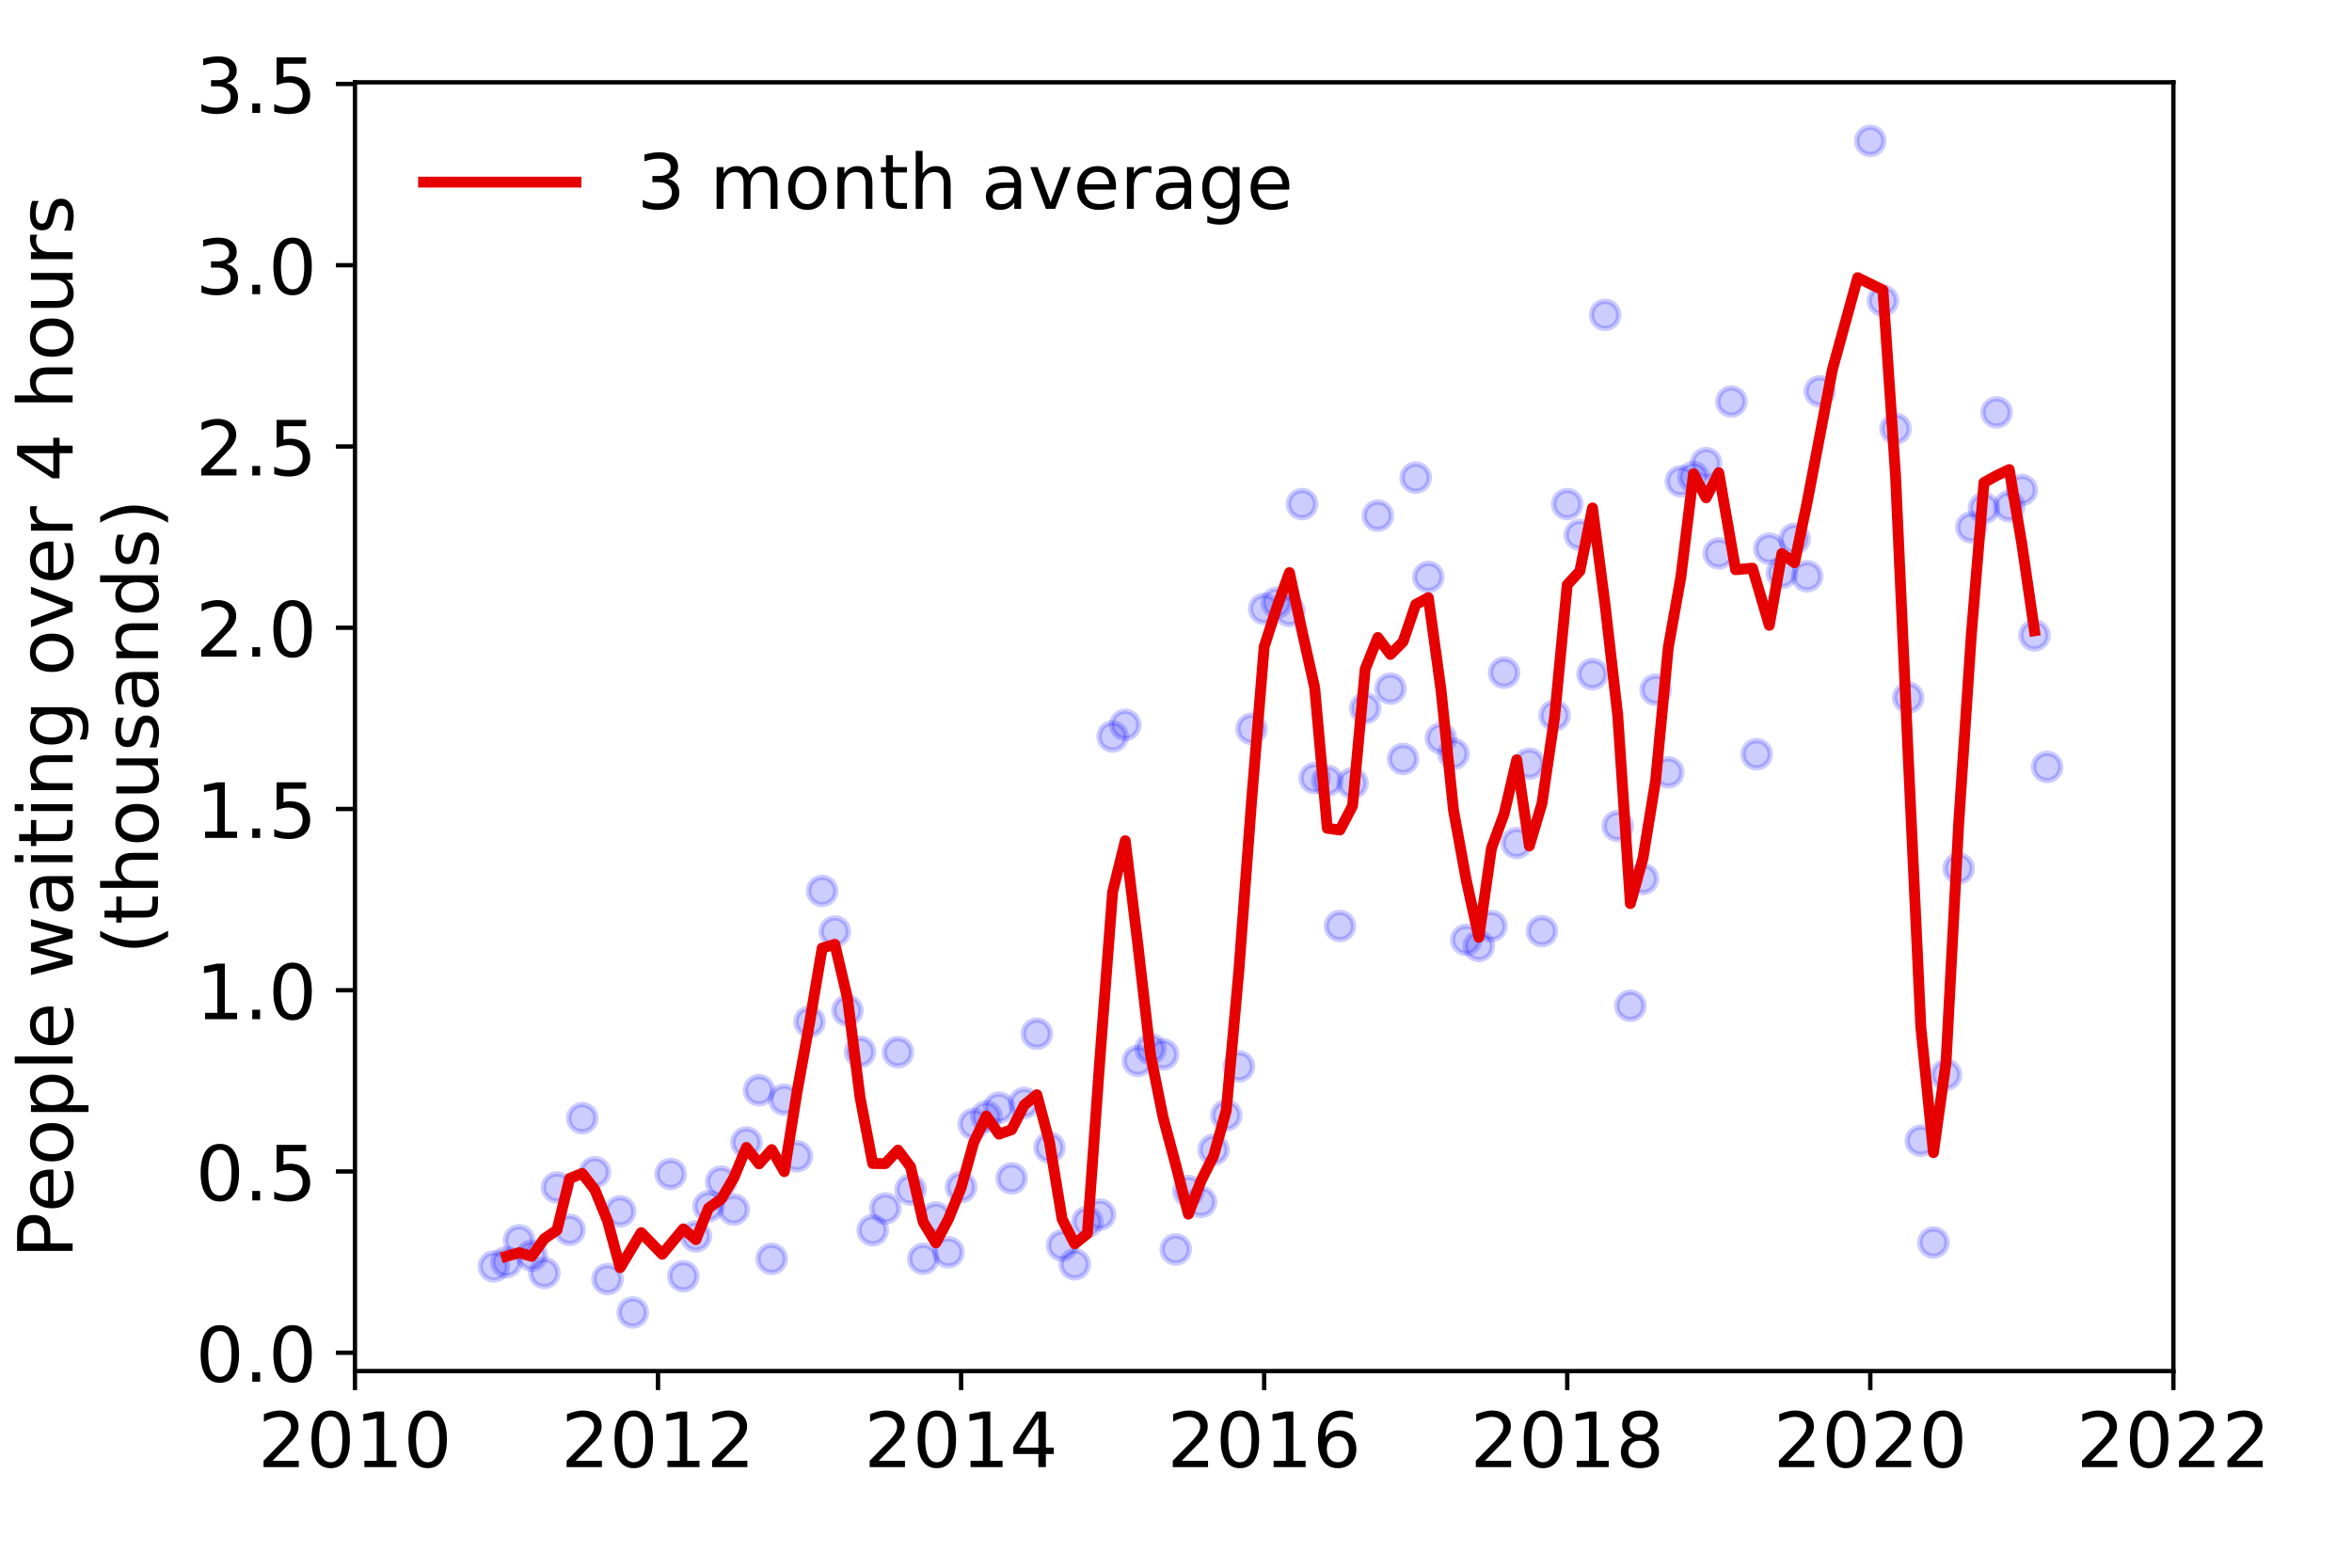 <?xml version="1.0" encoding="utf-8" standalone="no"?>
<!DOCTYPE svg PUBLIC "-//W3C//DTD SVG 1.1//EN"
  "http://www.w3.org/Graphics/SVG/1.1/DTD/svg11.dtd">
<!-- Created with matplotlib (https://matplotlib.org/) -->
<svg height="288pt" version="1.1" viewBox="0 0 432 288" width="432pt" xmlns="http://www.w3.org/2000/svg" xmlns:xlink="http://www.w3.org/1999/xlink">
 <defs>
  <style type="text/css">
*{stroke-linecap:butt;stroke-linejoin:round;}
  </style>
 </defs>
 <g id="figure_1">
  <g id="patch_1">
   <path d="M 0 288 
L 432 288 
L 432 0 
L 0 0 
z
" style="fill:#ffffff;"/>
  </g>
  <g id="axes_1">
   <g id="patch_2">
    <path d="M 65.195 251.88 
L 399.192 251.88 
L 399.192 15.12 
L 65.195 15.12 
z
" style="fill:#ffffff;"/>
   </g>
   <g id="matplotlib.axis_1">
    <g id="xtick_1">
     <g id="line2d_1">
      <defs>
       <path d="M 0 0 
L 0 3.5 
" id="md9bdc03ad1" style="stroke:#000000;stroke-width:0.8;"/>
      </defs>
      <g>
       <use style="stroke:#000000;stroke-width:0.8;" x="65.195" xlink:href="#md9bdc03ad1" y="251.88"/>
      </g>
     </g>
     <g id="text_1">
      <!-- 2010 -->
      <defs>
       <path d="M 19.188 8.297 
L 53.609 8.297 
L 53.609 0 
L 7.328 0 
L 7.328 8.297 
Q 12.938 14.109 22.625 23.891 
Q 32.328 33.688 34.812 36.531 
Q 39.547 41.844 41.422 45.531 
Q 43.312 49.219 43.312 52.781 
Q 43.312 58.594 39.234 62.25 
Q 35.156 65.922 28.609 65.922 
Q 23.969 65.922 18.812 64.312 
Q 13.672 62.703 7.812 59.422 
L 7.812 69.391 
Q 13.766 71.781 18.938 73 
Q 24.125 74.219 28.422 74.219 
Q 39.75 74.219 46.484 68.547 
Q 53.219 62.891 53.219 53.422 
Q 53.219 48.922 51.531 44.891 
Q 49.859 40.875 45.406 35.406 
Q 44.188 33.984 37.641 27.219 
Q 31.109 20.453 19.188 8.297 
z
" id="DejaVuSans-50"/>
       <path d="M 31.781 66.406 
Q 24.172 66.406 20.328 58.906 
Q 16.5 51.422 16.5 36.375 
Q 16.5 21.391 20.328 13.891 
Q 24.172 6.391 31.781 6.391 
Q 39.453 6.391 43.281 13.891 
Q 47.125 21.391 47.125 36.375 
Q 47.125 51.422 43.281 58.906 
Q 39.453 66.406 31.781 66.406 
z
M 31.781 74.219 
Q 44.047 74.219 50.516 64.516 
Q 56.984 54.828 56.984 36.375 
Q 56.984 17.969 50.516 8.266 
Q 44.047 -1.422 31.781 -1.422 
Q 19.531 -1.422 13.062 8.266 
Q 6.594 17.969 6.594 36.375 
Q 6.594 54.828 13.062 64.516 
Q 19.531 74.219 31.781 74.219 
z
" id="DejaVuSans-48"/>
       <path d="M 12.406 8.297 
L 28.516 8.297 
L 28.516 63.922 
L 10.984 60.406 
L 10.984 69.391 
L 28.422 72.906 
L 38.281 72.906 
L 38.281 8.297 
L 54.391 8.297 
L 54.391 0 
L 12.406 0 
z
" id="DejaVuSans-49"/>
      </defs>
      <g transform="translate(47.38 269.518)scale(0.14 -0.14)">
       <use xlink:href="#DejaVuSans-50"/>
       <use x="63.623" xlink:href="#DejaVuSans-48"/>
       <use x="127.246" xlink:href="#DejaVuSans-49"/>
       <use x="190.869" xlink:href="#DejaVuSans-48"/>
      </g>
     </g>
    </g>
    <g id="xtick_2">
     <g id="line2d_2">
      <g>
       <use style="stroke:#000000;stroke-width:0.8;" x="120.861" xlink:href="#md9bdc03ad1" y="251.88"/>
      </g>
     </g>
     <g id="text_2">
      <!-- 2012 -->
      <g transform="translate(103.046 269.518)scale(0.14 -0.14)">
       <use xlink:href="#DejaVuSans-50"/>
       <use x="63.623" xlink:href="#DejaVuSans-48"/>
       <use x="127.246" xlink:href="#DejaVuSans-49"/>
       <use x="190.869" xlink:href="#DejaVuSans-50"/>
      </g>
     </g>
    </g>
    <g id="xtick_3">
     <g id="line2d_3">
      <g>
       <use style="stroke:#000000;stroke-width:0.8;" x="176.528" xlink:href="#md9bdc03ad1" y="251.88"/>
      </g>
     </g>
     <g id="text_3">
      <!-- 2014 -->
      <defs>
       <path d="M 37.797 64.312 
L 12.891 25.391 
L 37.797 25.391 
z
M 35.203 72.906 
L 47.609 72.906 
L 47.609 25.391 
L 58.016 25.391 
L 58.016 17.188 
L 47.609 17.188 
L 47.609 0 
L 37.797 0 
L 37.797 17.188 
L 4.891 17.188 
L 4.891 26.703 
z
" id="DejaVuSans-52"/>
      </defs>
      <g transform="translate(158.713 269.518)scale(0.14 -0.14)">
       <use xlink:href="#DejaVuSans-50"/>
       <use x="63.623" xlink:href="#DejaVuSans-48"/>
       <use x="127.246" xlink:href="#DejaVuSans-49"/>
       <use x="190.869" xlink:href="#DejaVuSans-52"/>
      </g>
     </g>
    </g>
    <g id="xtick_4">
     <g id="line2d_4">
      <g>
       <use style="stroke:#000000;stroke-width:0.8;" x="232.194" xlink:href="#md9bdc03ad1" y="251.88"/>
      </g>
     </g>
     <g id="text_4">
      <!-- 2016 -->
      <defs>
       <path d="M 33.016 40.375 
Q 26.375 40.375 22.484 35.828 
Q 18.609 31.297 18.609 23.391 
Q 18.609 15.531 22.484 10.953 
Q 26.375 6.391 33.016 6.391 
Q 39.656 6.391 43.531 10.953 
Q 47.406 15.531 47.406 23.391 
Q 47.406 31.297 43.531 35.828 
Q 39.656 40.375 33.016 40.375 
z
M 52.594 71.297 
L 52.594 62.312 
Q 48.875 64.062 45.094 64.984 
Q 41.312 65.922 37.594 65.922 
Q 27.828 65.922 22.672 59.328 
Q 17.531 52.734 16.797 39.406 
Q 19.672 43.656 24.016 45.922 
Q 28.375 48.188 33.594 48.188 
Q 44.578 48.188 50.953 41.516 
Q 57.328 34.859 57.328 23.391 
Q 57.328 12.156 50.688 5.359 
Q 44.047 -1.422 33.016 -1.422 
Q 20.359 -1.422 13.672 8.266 
Q 6.984 17.969 6.984 36.375 
Q 6.984 53.656 15.188 63.938 
Q 23.391 74.219 37.203 74.219 
Q 40.922 74.219 44.703 73.484 
Q 48.484 72.75 52.594 71.297 
z
" id="DejaVuSans-54"/>
      </defs>
      <g transform="translate(214.379 269.518)scale(0.14 -0.14)">
       <use xlink:href="#DejaVuSans-50"/>
       <use x="63.623" xlink:href="#DejaVuSans-48"/>
       <use x="127.246" xlink:href="#DejaVuSans-49"/>
       <use x="190.869" xlink:href="#DejaVuSans-54"/>
      </g>
     </g>
    </g>
    <g id="xtick_5">
     <g id="line2d_5">
      <g>
       <use style="stroke:#000000;stroke-width:0.8;" x="287.86" xlink:href="#md9bdc03ad1" y="251.88"/>
      </g>
     </g>
     <g id="text_5">
      <!-- 2018 -->
      <defs>
       <path d="M 31.781 34.625 
Q 24.75 34.625 20.719 30.859 
Q 16.703 27.094 16.703 20.516 
Q 16.703 13.922 20.719 10.156 
Q 24.75 6.391 31.781 6.391 
Q 38.812 6.391 42.859 10.172 
Q 46.922 13.969 46.922 20.516 
Q 46.922 27.094 42.891 30.859 
Q 38.875 34.625 31.781 34.625 
z
M 21.922 38.812 
Q 15.578 40.375 12.031 44.719 
Q 8.5 49.078 8.5 55.328 
Q 8.5 64.062 14.719 69.141 
Q 20.953 74.219 31.781 74.219 
Q 42.672 74.219 48.875 69.141 
Q 55.078 64.062 55.078 55.328 
Q 55.078 49.078 51.531 44.719 
Q 48 40.375 41.703 38.812 
Q 48.828 37.156 52.797 32.312 
Q 56.781 27.484 56.781 20.516 
Q 56.781 9.906 50.312 4.234 
Q 43.844 -1.422 31.781 -1.422 
Q 19.734 -1.422 13.25 4.234 
Q 6.781 9.906 6.781 20.516 
Q 6.781 27.484 10.781 32.312 
Q 14.797 37.156 21.922 38.812 
z
M 18.312 54.391 
Q 18.312 48.734 21.844 45.562 
Q 25.391 42.391 31.781 42.391 
Q 38.141 42.391 41.719 45.562 
Q 45.312 48.734 45.312 54.391 
Q 45.312 60.062 41.719 63.234 
Q 38.141 66.406 31.781 66.406 
Q 25.391 66.406 21.844 63.234 
Q 18.312 60.062 18.312 54.391 
z
" id="DejaVuSans-56"/>
      </defs>
      <g transform="translate(270.045 269.518)scale(0.14 -0.14)">
       <use xlink:href="#DejaVuSans-50"/>
       <use x="63.623" xlink:href="#DejaVuSans-48"/>
       <use x="127.246" xlink:href="#DejaVuSans-49"/>
       <use x="190.869" xlink:href="#DejaVuSans-56"/>
      </g>
     </g>
    </g>
    <g id="xtick_6">
     <g id="line2d_6">
      <g>
       <use style="stroke:#000000;stroke-width:0.8;" x="343.526" xlink:href="#md9bdc03ad1" y="251.88"/>
      </g>
     </g>
     <g id="text_6">
      <!-- 2020 -->
      <g transform="translate(325.711 269.518)scale(0.14 -0.14)">
       <use xlink:href="#DejaVuSans-50"/>
       <use x="63.623" xlink:href="#DejaVuSans-48"/>
       <use x="127.246" xlink:href="#DejaVuSans-50"/>
       <use x="190.869" xlink:href="#DejaVuSans-48"/>
      </g>
     </g>
    </g>
    <g id="xtick_7">
     <g id="line2d_7">
      <g>
       <use style="stroke:#000000;stroke-width:0.8;" x="399.192" xlink:href="#md9bdc03ad1" y="251.88"/>
      </g>
     </g>
     <g id="text_7">
      <!-- 2022 -->
      <g transform="translate(381.377 269.518)scale(0.14 -0.14)">
       <use xlink:href="#DejaVuSans-50"/>
       <use x="63.623" xlink:href="#DejaVuSans-48"/>
       <use x="127.246" xlink:href="#DejaVuSans-50"/>
       <use x="190.869" xlink:href="#DejaVuSans-50"/>
      </g>
     </g>
    </g>
   </g>
   <g id="matplotlib.axis_2">
    <g id="ytick_1">
     <g id="line2d_8">
      <defs>
       <path d="M 0 0 
L -3.5 0 
" id="m34be1763f7" style="stroke:#000000;stroke-width:0.8;"/>
      </defs>
      <g>
       <use style="stroke:#000000;stroke-width:0.8;" x="65.195" xlink:href="#m34be1763f7" y="248.51"/>
      </g>
     </g>
     <g id="text_8">
      <!-- 0.0 -->
      <defs>
       <path d="M 10.688 12.406 
L 21 12.406 
L 21 0 
L 10.688 0 
z
" id="DejaVuSans-46"/>
      </defs>
      <g transform="translate(35.931 253.829)scale(0.14 -0.14)">
       <use xlink:href="#DejaVuSans-48"/>
       <use x="63.623" xlink:href="#DejaVuSans-46"/>
       <use x="95.41" xlink:href="#DejaVuSans-48"/>
      </g>
     </g>
    </g>
    <g id="ytick_2">
     <g id="line2d_9">
      <g>
       <use style="stroke:#000000;stroke-width:0.8;" x="65.195" xlink:href="#m34be1763f7" y="215.213"/>
      </g>
     </g>
     <g id="text_9">
      <!-- 0.5 -->
      <defs>
       <path d="M 10.797 72.906 
L 49.516 72.906 
L 49.516 64.594 
L 19.828 64.594 
L 19.828 46.734 
Q 21.969 47.469 24.109 47.828 
Q 26.266 48.188 28.422 48.188 
Q 40.625 48.188 47.75 41.5 
Q 54.891 34.812 54.891 23.391 
Q 54.891 11.625 47.562 5.094 
Q 40.234 -1.422 26.906 -1.422 
Q 22.312 -1.422 17.547 -0.641 
Q 12.797 0.141 7.719 1.703 
L 7.719 11.625 
Q 12.109 9.234 16.797 8.062 
Q 21.484 6.891 26.703 6.891 
Q 35.156 6.891 40.078 11.328 
Q 45.016 15.766 45.016 23.391 
Q 45.016 31 40.078 35.438 
Q 35.156 39.891 26.703 39.891 
Q 22.75 39.891 18.812 39.016 
Q 14.891 38.141 10.797 36.281 
z
" id="DejaVuSans-53"/>
      </defs>
      <g transform="translate(35.931 220.531)scale(0.14 -0.14)">
       <use xlink:href="#DejaVuSans-48"/>
       <use x="63.623" xlink:href="#DejaVuSans-46"/>
       <use x="95.41" xlink:href="#DejaVuSans-53"/>
      </g>
     </g>
    </g>
    <g id="ytick_3">
     <g id="line2d_10">
      <g>
       <use style="stroke:#000000;stroke-width:0.8;" x="65.195" xlink:href="#m34be1763f7" y="181.915"/>
      </g>
     </g>
     <g id="text_10">
      <!-- 1.0 -->
      <g transform="translate(35.931 187.234)scale(0.14 -0.14)">
       <use xlink:href="#DejaVuSans-49"/>
       <use x="63.623" xlink:href="#DejaVuSans-46"/>
       <use x="95.41" xlink:href="#DejaVuSans-48"/>
      </g>
     </g>
    </g>
    <g id="ytick_4">
     <g id="line2d_11">
      <g>
       <use style="stroke:#000000;stroke-width:0.8;" x="65.195" xlink:href="#m34be1763f7" y="148.617"/>
      </g>
     </g>
     <g id="text_11">
      <!-- 1.5 -->
      <g transform="translate(35.931 153.936)scale(0.14 -0.14)">
       <use xlink:href="#DejaVuSans-49"/>
       <use x="63.623" xlink:href="#DejaVuSans-46"/>
       <use x="95.41" xlink:href="#DejaVuSans-53"/>
      </g>
     </g>
    </g>
    <g id="ytick_5">
     <g id="line2d_12">
      <g>
       <use style="stroke:#000000;stroke-width:0.8;" x="65.195" xlink:href="#m34be1763f7" y="115.319"/>
      </g>
     </g>
     <g id="text_12">
      <!-- 2.0 -->
      <g transform="translate(35.931 120.638)scale(0.14 -0.14)">
       <use xlink:href="#DejaVuSans-50"/>
       <use x="63.623" xlink:href="#DejaVuSans-46"/>
       <use x="95.41" xlink:href="#DejaVuSans-48"/>
      </g>
     </g>
    </g>
    <g id="ytick_6">
     <g id="line2d_13">
      <g>
       <use style="stroke:#000000;stroke-width:0.8;" x="65.195" xlink:href="#m34be1763f7" y="82.022"/>
      </g>
     </g>
     <g id="text_13">
      <!-- 2.5 -->
      <g transform="translate(35.931 87.341)scale(0.14 -0.14)">
       <use xlink:href="#DejaVuSans-50"/>
       <use x="63.623" xlink:href="#DejaVuSans-46"/>
       <use x="95.41" xlink:href="#DejaVuSans-53"/>
      </g>
     </g>
    </g>
    <g id="ytick_7">
     <g id="line2d_14">
      <g>
       <use style="stroke:#000000;stroke-width:0.8;" x="65.195" xlink:href="#m34be1763f7" y="48.724"/>
      </g>
     </g>
     <g id="text_14">
      <!-- 3.0 -->
      <defs>
       <path d="M 40.578 39.312 
Q 47.656 37.797 51.625 33 
Q 55.609 28.219 55.609 21.188 
Q 55.609 10.406 48.188 4.484 
Q 40.766 -1.422 27.094 -1.422 
Q 22.516 -1.422 17.656 -0.516 
Q 12.797 0.391 7.625 2.203 
L 7.625 11.719 
Q 11.719 9.328 16.594 8.109 
Q 21.484 6.891 26.812 6.891 
Q 36.078 6.891 40.938 10.547 
Q 45.797 14.203 45.797 21.188 
Q 45.797 27.641 41.281 31.266 
Q 36.766 34.906 28.719 34.906 
L 20.219 34.906 
L 20.219 43.016 
L 29.109 43.016 
Q 36.375 43.016 40.234 45.922 
Q 44.094 48.828 44.094 54.297 
Q 44.094 59.906 40.109 62.906 
Q 36.141 65.922 28.719 65.922 
Q 24.656 65.922 20.016 65.031 
Q 15.375 64.156 9.812 62.312 
L 9.812 71.094 
Q 15.438 72.656 20.344 73.438 
Q 25.25 74.219 29.594 74.219 
Q 40.828 74.219 47.359 69.109 
Q 53.906 64.016 53.906 55.328 
Q 53.906 49.266 50.438 45.094 
Q 46.969 40.922 40.578 39.312 
z
" id="DejaVuSans-51"/>
      </defs>
      <g transform="translate(35.931 54.043)scale(0.14 -0.14)">
       <use xlink:href="#DejaVuSans-51"/>
       <use x="63.623" xlink:href="#DejaVuSans-46"/>
       <use x="95.41" xlink:href="#DejaVuSans-48"/>
      </g>
     </g>
    </g>
    <g id="ytick_8">
     <g id="line2d_15">
      <g>
       <use style="stroke:#000000;stroke-width:0.8;" x="65.195" xlink:href="#m34be1763f7" y="15.426"/>
      </g>
     </g>
     <g id="text_15">
      <!-- 3.5 -->
      <g transform="translate(35.931 20.745)scale(0.14 -0.14)">
       <use xlink:href="#DejaVuSans-51"/>
       <use x="63.623" xlink:href="#DejaVuSans-46"/>
       <use x="95.41" xlink:href="#DejaVuSans-53"/>
      </g>
     </g>
    </g>
    <g id="text_16">
     <!-- People waiting over 4 hours -->
     <defs>
      <path d="M 19.672 64.797 
L 19.672 37.406 
L 32.078 37.406 
Q 38.969 37.406 42.719 40.969 
Q 46.484 44.531 46.484 51.125 
Q 46.484 57.672 42.719 61.234 
Q 38.969 64.797 32.078 64.797 
z
M 9.812 72.906 
L 32.078 72.906 
Q 44.344 72.906 50.609 67.359 
Q 56.891 61.812 56.891 51.125 
Q 56.891 40.328 50.609 34.812 
Q 44.344 29.297 32.078 29.297 
L 19.672 29.297 
L 19.672 0 
L 9.812 0 
z
" id="DejaVuSans-80"/>
      <path d="M 56.203 29.594 
L 56.203 25.203 
L 14.891 25.203 
Q 15.484 15.922 20.484 11.062 
Q 25.484 6.203 34.422 6.203 
Q 39.594 6.203 44.453 7.469 
Q 49.312 8.734 54.109 11.281 
L 54.109 2.781 
Q 49.266 0.734 44.188 -0.344 
Q 39.109 -1.422 33.891 -1.422 
Q 20.797 -1.422 13.156 6.188 
Q 5.516 13.812 5.516 26.812 
Q 5.516 40.234 12.766 48.109 
Q 20.016 56 32.328 56 
Q 43.359 56 49.781 48.891 
Q 56.203 41.797 56.203 29.594 
z
M 47.219 32.234 
Q 47.125 39.594 43.094 43.984 
Q 39.062 48.391 32.422 48.391 
Q 24.906 48.391 20.391 44.141 
Q 15.875 39.891 15.188 32.172 
z
" id="DejaVuSans-101"/>
      <path d="M 30.609 48.391 
Q 23.391 48.391 19.188 42.75 
Q 14.984 37.109 14.984 27.297 
Q 14.984 17.484 19.156 11.844 
Q 23.344 6.203 30.609 6.203 
Q 37.797 6.203 41.984 11.859 
Q 46.188 17.531 46.188 27.297 
Q 46.188 37.016 41.984 42.703 
Q 37.797 48.391 30.609 48.391 
z
M 30.609 56 
Q 42.328 56 49.016 48.375 
Q 55.719 40.766 55.719 27.297 
Q 55.719 13.875 49.016 6.219 
Q 42.328 -1.422 30.609 -1.422 
Q 18.844 -1.422 12.172 6.219 
Q 5.516 13.875 5.516 27.297 
Q 5.516 40.766 12.172 48.375 
Q 18.844 56 30.609 56 
z
" id="DejaVuSans-111"/>
      <path d="M 18.109 8.203 
L 18.109 -20.797 
L 9.078 -20.797 
L 9.078 54.688 
L 18.109 54.688 
L 18.109 46.391 
Q 20.953 51.266 25.266 53.625 
Q 29.594 56 35.594 56 
Q 45.562 56 51.781 48.094 
Q 58.016 40.188 58.016 27.297 
Q 58.016 14.406 51.781 6.484 
Q 45.562 -1.422 35.594 -1.422 
Q 29.594 -1.422 25.266 0.953 
Q 20.953 3.328 18.109 8.203 
z
M 48.688 27.297 
Q 48.688 37.203 44.609 42.844 
Q 40.531 48.484 33.406 48.484 
Q 26.266 48.484 22.188 42.844 
Q 18.109 37.203 18.109 27.297 
Q 18.109 17.391 22.188 11.75 
Q 26.266 6.109 33.406 6.109 
Q 40.531 6.109 44.609 11.75 
Q 48.688 17.391 48.688 27.297 
z
" id="DejaVuSans-112"/>
      <path d="M 9.422 75.984 
L 18.406 75.984 
L 18.406 0 
L 9.422 0 
z
" id="DejaVuSans-108"/>
      <path id="DejaVuSans-32"/>
      <path d="M 4.203 54.688 
L 13.188 54.688 
L 24.422 12.016 
L 35.594 54.688 
L 46.188 54.688 
L 57.422 12.016 
L 68.609 54.688 
L 77.594 54.688 
L 63.281 0 
L 52.688 0 
L 40.922 44.828 
L 29.109 0 
L 18.5 0 
z
" id="DejaVuSans-119"/>
      <path d="M 34.281 27.484 
Q 23.391 27.484 19.188 25 
Q 14.984 22.516 14.984 16.5 
Q 14.984 11.719 18.141 8.906 
Q 21.297 6.109 26.703 6.109 
Q 34.188 6.109 38.703 11.406 
Q 43.219 16.703 43.219 25.484 
L 43.219 27.484 
z
M 52.203 31.203 
L 52.203 0 
L 43.219 0 
L 43.219 8.297 
Q 40.141 3.328 35.547 0.953 
Q 30.953 -1.422 24.312 -1.422 
Q 15.922 -1.422 10.953 3.297 
Q 6 8.016 6 15.922 
Q 6 25.141 12.172 29.828 
Q 18.359 34.516 30.609 34.516 
L 43.219 34.516 
L 43.219 35.406 
Q 43.219 41.609 39.141 45 
Q 35.062 48.391 27.688 48.391 
Q 23 48.391 18.547 47.266 
Q 14.109 46.141 10.016 43.891 
L 10.016 52.203 
Q 14.938 54.109 19.578 55.047 
Q 24.219 56 28.609 56 
Q 40.484 56 46.344 49.844 
Q 52.203 43.703 52.203 31.203 
z
" id="DejaVuSans-97"/>
      <path d="M 9.422 54.688 
L 18.406 54.688 
L 18.406 0 
L 9.422 0 
z
M 9.422 75.984 
L 18.406 75.984 
L 18.406 64.594 
L 9.422 64.594 
z
" id="DejaVuSans-105"/>
      <path d="M 18.312 70.219 
L 18.312 54.688 
L 36.812 54.688 
L 36.812 47.703 
L 18.312 47.703 
L 18.312 18.016 
Q 18.312 11.328 20.141 9.422 
Q 21.969 7.516 27.594 7.516 
L 36.812 7.516 
L 36.812 0 
L 27.594 0 
Q 17.188 0 13.234 3.875 
Q 9.281 7.766 9.281 18.016 
L 9.281 47.703 
L 2.688 47.703 
L 2.688 54.688 
L 9.281 54.688 
L 9.281 70.219 
z
" id="DejaVuSans-116"/>
      <path d="M 54.891 33.016 
L 54.891 0 
L 45.906 0 
L 45.906 32.719 
Q 45.906 40.484 42.875 44.328 
Q 39.844 48.188 33.797 48.188 
Q 26.516 48.188 22.312 43.547 
Q 18.109 38.922 18.109 30.906 
L 18.109 0 
L 9.078 0 
L 9.078 54.688 
L 18.109 54.688 
L 18.109 46.188 
Q 21.344 51.125 25.703 53.562 
Q 30.078 56 35.797 56 
Q 45.219 56 50.047 50.172 
Q 54.891 44.344 54.891 33.016 
z
" id="DejaVuSans-110"/>
      <path d="M 45.406 27.984 
Q 45.406 37.75 41.375 43.109 
Q 37.359 48.484 30.078 48.484 
Q 22.859 48.484 18.828 43.109 
Q 14.797 37.75 14.797 27.984 
Q 14.797 18.266 18.828 12.891 
Q 22.859 7.516 30.078 7.516 
Q 37.359 7.516 41.375 12.891 
Q 45.406 18.266 45.406 27.984 
z
M 54.391 6.781 
Q 54.391 -7.172 48.188 -13.984 
Q 42 -20.797 29.203 -20.797 
Q 24.469 -20.797 20.266 -20.094 
Q 16.062 -19.391 12.109 -17.922 
L 12.109 -9.188 
Q 16.062 -11.328 19.922 -12.344 
Q 23.781 -13.375 27.781 -13.375 
Q 36.625 -13.375 41.016 -8.766 
Q 45.406 -4.156 45.406 5.172 
L 45.406 9.625 
Q 42.625 4.781 38.281 2.391 
Q 33.938 0 27.875 0 
Q 17.828 0 11.672 7.656 
Q 5.516 15.328 5.516 27.984 
Q 5.516 40.672 11.672 48.328 
Q 17.828 56 27.875 56 
Q 33.938 56 38.281 53.609 
Q 42.625 51.219 45.406 46.391 
L 45.406 54.688 
L 54.391 54.688 
z
" id="DejaVuSans-103"/>
      <path d="M 2.984 54.688 
L 12.5 54.688 
L 29.594 8.797 
L 46.688 54.688 
L 56.203 54.688 
L 35.688 0 
L 23.484 0 
z
" id="DejaVuSans-118"/>
      <path d="M 41.109 46.297 
Q 39.594 47.172 37.812 47.578 
Q 36.031 48 33.891 48 
Q 26.266 48 22.188 43.047 
Q 18.109 38.094 18.109 28.812 
L 18.109 0 
L 9.078 0 
L 9.078 54.688 
L 18.109 54.688 
L 18.109 46.188 
Q 20.953 51.172 25.484 53.578 
Q 30.031 56 36.531 56 
Q 37.453 56 38.578 55.875 
Q 39.703 55.766 41.062 55.516 
z
" id="DejaVuSans-114"/>
      <path d="M 54.891 33.016 
L 54.891 0 
L 45.906 0 
L 45.906 32.719 
Q 45.906 40.484 42.875 44.328 
Q 39.844 48.188 33.797 48.188 
Q 26.516 48.188 22.312 43.547 
Q 18.109 38.922 18.109 30.906 
L 18.109 0 
L 9.078 0 
L 9.078 75.984 
L 18.109 75.984 
L 18.109 46.188 
Q 21.344 51.125 25.703 53.562 
Q 30.078 56 35.797 56 
Q 45.219 56 50.047 50.172 
Q 54.891 44.344 54.891 33.016 
z
" id="DejaVuSans-104"/>
      <path d="M 8.5 21.578 
L 8.5 54.688 
L 17.484 54.688 
L 17.484 21.922 
Q 17.484 14.156 20.5 10.266 
Q 23.531 6.391 29.594 6.391 
Q 36.859 6.391 41.078 11.031 
Q 45.312 15.672 45.312 23.688 
L 45.312 54.688 
L 54.297 54.688 
L 54.297 0 
L 45.312 0 
L 45.312 8.406 
Q 42.047 3.422 37.719 1 
Q 33.406 -1.422 27.688 -1.422 
Q 18.266 -1.422 13.375 4.438 
Q 8.5 10.297 8.5 21.578 
z
M 31.109 56 
z
" id="DejaVuSans-117"/>
      <path d="M 44.281 53.078 
L 44.281 44.578 
Q 40.484 46.531 36.375 47.5 
Q 32.281 48.484 27.875 48.484 
Q 21.188 48.484 17.844 46.438 
Q 14.5 44.391 14.5 40.281 
Q 14.5 37.156 16.891 35.375 
Q 19.281 33.594 26.516 31.984 
L 29.594 31.297 
Q 39.156 29.25 43.188 25.516 
Q 47.219 21.781 47.219 15.094 
Q 47.219 7.469 41.188 3.016 
Q 35.156 -1.422 24.609 -1.422 
Q 20.219 -1.422 15.453 -0.562 
Q 10.688 0.297 5.422 2 
L 5.422 11.281 
Q 10.406 8.688 15.234 7.391 
Q 20.062 6.109 24.812 6.109 
Q 31.156 6.109 34.562 8.281 
Q 37.984 10.453 37.984 14.406 
Q 37.984 18.062 35.516 20.016 
Q 33.062 21.969 24.703 23.781 
L 21.578 24.516 
Q 13.234 26.266 9.516 29.906 
Q 5.812 33.547 5.812 39.891 
Q 5.812 47.609 11.281 51.797 
Q 16.75 56 26.812 56 
Q 31.781 56 36.172 55.266 
Q 40.578 54.547 44.281 53.078 
z
" id="DejaVuSans-115"/>
     </defs>
     <g transform="translate(13.342 231.175)rotate(-90)scale(0.14 -0.14)">
      <use xlink:href="#DejaVuSans-80"/>
      <use x="60.256" xlink:href="#DejaVuSans-101"/>
      <use x="121.779" xlink:href="#DejaVuSans-111"/>
      <use x="182.961" xlink:href="#DejaVuSans-112"/>
      <use x="246.438" xlink:href="#DejaVuSans-108"/>
      <use x="274.221" xlink:href="#DejaVuSans-101"/>
      <use x="335.744" xlink:href="#DejaVuSans-32"/>
      <use x="367.531" xlink:href="#DejaVuSans-119"/>
      <use x="449.318" xlink:href="#DejaVuSans-97"/>
      <use x="510.598" xlink:href="#DejaVuSans-105"/>
      <use x="538.381" xlink:href="#DejaVuSans-116"/>
      <use x="577.59" xlink:href="#DejaVuSans-105"/>
      <use x="605.373" xlink:href="#DejaVuSans-110"/>
      <use x="668.752" xlink:href="#DejaVuSans-103"/>
      <use x="732.229" xlink:href="#DejaVuSans-32"/>
      <use x="764.016" xlink:href="#DejaVuSans-111"/>
      <use x="825.197" xlink:href="#DejaVuSans-118"/>
      <use x="884.377" xlink:href="#DejaVuSans-101"/>
      <use x="945.9" xlink:href="#DejaVuSans-114"/>
      <use x="987.014" xlink:href="#DejaVuSans-32"/>
      <use x="1018.801" xlink:href="#DejaVuSans-52"/>
      <use x="1082.424" xlink:href="#DejaVuSans-32"/>
      <use x="1114.211" xlink:href="#DejaVuSans-104"/>
      <use x="1177.59" xlink:href="#DejaVuSans-111"/>
      <use x="1238.771" xlink:href="#DejaVuSans-117"/>
      <use x="1302.15" xlink:href="#DejaVuSans-114"/>
      <use x="1343.264" xlink:href="#DejaVuSans-115"/>
     </g>
     <!-- (thousands) -->
     <defs>
      <path d="M 31 75.875 
Q 24.469 64.656 21.281 53.656 
Q 18.109 42.672 18.109 31.391 
Q 18.109 20.125 21.312 9.062 
Q 24.516 -2 31 -13.188 
L 23.188 -13.188 
Q 15.875 -1.703 12.234 9.375 
Q 8.594 20.453 8.594 31.391 
Q 8.594 42.281 12.203 53.312 
Q 15.828 64.359 23.188 75.875 
z
" id="DejaVuSans-40"/>
      <path d="M 45.406 46.391 
L 45.406 75.984 
L 54.391 75.984 
L 54.391 0 
L 45.406 0 
L 45.406 8.203 
Q 42.578 3.328 38.25 0.953 
Q 33.938 -1.422 27.875 -1.422 
Q 17.969 -1.422 11.734 6.484 
Q 5.516 14.406 5.516 27.297 
Q 5.516 40.188 11.734 48.094 
Q 17.969 56 27.875 56 
Q 33.938 56 38.25 53.625 
Q 42.578 51.266 45.406 46.391 
z
M 14.797 27.297 
Q 14.797 17.391 18.875 11.75 
Q 22.953 6.109 30.078 6.109 
Q 37.203 6.109 41.297 11.75 
Q 45.406 17.391 45.406 27.297 
Q 45.406 37.203 41.297 42.844 
Q 37.203 48.484 30.078 48.484 
Q 22.953 48.484 18.875 42.844 
Q 14.797 37.203 14.797 27.297 
z
" id="DejaVuSans-100"/>
      <path d="M 8.016 75.875 
L 15.828 75.875 
Q 23.141 64.359 26.781 53.312 
Q 30.422 42.281 30.422 31.391 
Q 30.422 20.453 26.781 9.375 
Q 23.141 -1.703 15.828 -13.188 
L 8.016 -13.188 
Q 14.5 -2 17.703 9.062 
Q 20.906 20.125 20.906 31.391 
Q 20.906 42.672 17.703 53.656 
Q 14.5 64.656 8.016 75.875 
z
" id="DejaVuSans-41"/>
     </defs>
     <g transform="translate(29.019 175.325)rotate(-90)scale(0.14 -0.14)">
      <use xlink:href="#DejaVuSans-40"/>
      <use x="39.014" xlink:href="#DejaVuSans-116"/>
      <use x="78.223" xlink:href="#DejaVuSans-104"/>
      <use x="141.602" xlink:href="#DejaVuSans-111"/>
      <use x="202.783" xlink:href="#DejaVuSans-117"/>
      <use x="266.162" xlink:href="#DejaVuSans-115"/>
      <use x="318.262" xlink:href="#DejaVuSans-97"/>
      <use x="379.541" xlink:href="#DejaVuSans-110"/>
      <use x="442.92" xlink:href="#DejaVuSans-100"/>
      <use x="506.396" xlink:href="#DejaVuSans-115"/>
      <use x="558.496" xlink:href="#DejaVuSans-41"/>
     </g>
    </g>
   </g>
   <g id="line2d_16">
    <defs>
     <path d="M 0 2.5 
C 0.663 2.5 1.299 2.237 1.768 1.768 
C 2.237 1.299 2.5 0.663 2.5 0 
C 2.5 -0.663 2.237 -1.299 1.768 -1.768 
C 1.299 -2.237 0.663 -2.5 0 -2.5 
C -0.663 -2.5 -1.299 -2.237 -1.768 -1.768 
C -2.237 -1.299 -2.5 -0.663 -2.5 0 
C -2.5 0.663 -2.237 1.299 -1.768 1.768 
C -1.299 2.237 -0.663 2.5 0 2.5 
z
" id="m1edd46b8c6" style="stroke:#0000ff;stroke-opacity:0.2;"/>
    </defs>
    <g clip-path="url(#p1bf32835cd)">
     <use style="fill:#0000ff;fill-opacity:0.2;stroke:#0000ff;stroke-opacity:0.2;" x="375.998" xlink:href="#m1edd46b8c6" y="140.892"/>
     <use style="fill:#0000ff;fill-opacity:0.2;stroke:#0000ff;stroke-opacity:0.2;" x="373.679" xlink:href="#m1edd46b8c6" y="116.718"/>
     <use style="fill:#0000ff;fill-opacity:0.2;stroke:#0000ff;stroke-opacity:0.2;" x="371.359" xlink:href="#m1edd46b8c6" y="90.013"/>
     <use style="fill:#0000ff;fill-opacity:0.2;stroke:#0000ff;stroke-opacity:0.2;" x="369.04" xlink:href="#m1edd46b8c6" y="93.01"/>
     <use style="fill:#0000ff;fill-opacity:0.2;stroke:#0000ff;stroke-opacity:0.2;" x="366.721" xlink:href="#m1edd46b8c6" y="75.762"/>
     <use style="fill:#0000ff;fill-opacity:0.2;stroke:#0000ff;stroke-opacity:0.2;" x="364.401" xlink:href="#m1edd46b8c6" y="93.343"/>
     <use style="fill:#0000ff;fill-opacity:0.2;stroke:#0000ff;stroke-opacity:0.2;" x="362.082" xlink:href="#m1edd46b8c6" y="96.873"/>
     <use style="fill:#0000ff;fill-opacity:0.2;stroke:#0000ff;stroke-opacity:0.2;" x="359.762" xlink:href="#m1edd46b8c6" y="159.539"/>
     <use style="fill:#0000ff;fill-opacity:0.2;stroke:#0000ff;stroke-opacity:0.2;" x="357.443" xlink:href="#m1edd46b8c6" y="197.432"/>
     <use style="fill:#0000ff;fill-opacity:0.2;stroke:#0000ff;stroke-opacity:0.2;" x="355.123" xlink:href="#m1edd46b8c6" y="228.265"/>
     <use style="fill:#0000ff;fill-opacity:0.2;stroke:#0000ff;stroke-opacity:0.2;" x="352.804" xlink:href="#m1edd46b8c6" y="209.552"/>
     <use style="fill:#0000ff;fill-opacity:0.2;stroke:#0000ff;stroke-opacity:0.2;" x="350.485" xlink:href="#m1edd46b8c6" y="128.172"/>
     <use style="fill:#0000ff;fill-opacity:0.2;stroke:#0000ff;stroke-opacity:0.2;" x="348.165" xlink:href="#m1edd46b8c6" y="78.759"/>
     <use style="fill:#0000ff;fill-opacity:0.2;stroke:#0000ff;stroke-opacity:0.2;" x="345.846" xlink:href="#m1edd46b8c6" y="55.25"/>
     <use style="fill:#0000ff;fill-opacity:0.2;stroke:#0000ff;stroke-opacity:0.2;" x="343.526" xlink:href="#m1edd46b8c6" y="25.882"/>
     <use style="fill:#0000ff;fill-opacity:0.2;stroke:#0000ff;stroke-opacity:0.2;" x="334.249" xlink:href="#m1edd46b8c6" y="71.899"/>
     <use style="fill:#0000ff;fill-opacity:0.2;stroke:#0000ff;stroke-opacity:0.2;" x="331.929" xlink:href="#m1edd46b8c6" y="105.863"/>
     <use style="fill:#0000ff;fill-opacity:0.2;stroke:#0000ff;stroke-opacity:0.2;" x="329.61" xlink:href="#m1edd46b8c6" y="99.004"/>
     <use style="fill:#0000ff;fill-opacity:0.2;stroke:#0000ff;stroke-opacity:0.2;" x="327.29" xlink:href="#m1edd46b8c6" y="105.264"/>
     <use style="fill:#0000ff;fill-opacity:0.2;stroke:#0000ff;stroke-opacity:0.2;" x="324.971" xlink:href="#m1edd46b8c6" y="100.802"/>
     <use style="fill:#0000ff;fill-opacity:0.2;stroke:#0000ff;stroke-opacity:0.2;" x="322.651" xlink:href="#m1edd46b8c6" y="138.561"/>
     <use style="fill:#0000ff;fill-opacity:0.2;stroke:#0000ff;stroke-opacity:0.2;" x="318.013" xlink:href="#m1edd46b8c6" y="73.764"/>
     <use style="fill:#0000ff;fill-opacity:0.2;stroke:#0000ff;stroke-opacity:0.2;" x="315.693" xlink:href="#m1edd46b8c6" y="101.667"/>
     <use style="fill:#0000ff;fill-opacity:0.2;stroke:#0000ff;stroke-opacity:0.2;" x="313.374" xlink:href="#m1edd46b8c6" y="85.085"/>
     <use style="fill:#0000ff;fill-opacity:0.2;stroke:#0000ff;stroke-opacity:0.2;" x="311.054" xlink:href="#m1edd46b8c6" y="87.616"/>
     <use style="fill:#0000ff;fill-opacity:0.2;stroke:#0000ff;stroke-opacity:0.2;" x="308.735" xlink:href="#m1edd46b8c6" y="88.415"/>
     <use style="fill:#0000ff;fill-opacity:0.2;stroke:#0000ff;stroke-opacity:0.2;" x="306.415" xlink:href="#m1edd46b8c6" y="141.891"/>
     <use style="fill:#0000ff;fill-opacity:0.2;stroke:#0000ff;stroke-opacity:0.2;" x="304.096" xlink:href="#m1edd46b8c6" y="126.707"/>
     <use style="fill:#0000ff;fill-opacity:0.2;stroke:#0000ff;stroke-opacity:0.2;" x="301.777" xlink:href="#m1edd46b8c6" y="161.47"/>
     <use style="fill:#0000ff;fill-opacity:0.2;stroke:#0000ff;stroke-opacity:0.2;" x="299.457" xlink:href="#m1edd46b8c6" y="184.778"/>
     <use style="fill:#0000ff;fill-opacity:0.2;stroke:#0000ff;stroke-opacity:0.2;" x="297.138" xlink:href="#m1edd46b8c6" y="151.747"/>
     <use style="fill:#0000ff;fill-opacity:0.2;stroke:#0000ff;stroke-opacity:0.2;" x="294.818" xlink:href="#m1edd46b8c6" y="57.848"/>
     <use style="fill:#0000ff;fill-opacity:0.2;stroke:#0000ff;stroke-opacity:0.2;" x="292.499" xlink:href="#m1edd46b8c6" y="123.844"/>
     <use style="fill:#0000ff;fill-opacity:0.2;stroke:#0000ff;stroke-opacity:0.2;" x="290.179" xlink:href="#m1edd46b8c6" y="98.271"/>
     <use style="fill:#0000ff;fill-opacity:0.2;stroke:#0000ff;stroke-opacity:0.2;" x="287.86" xlink:href="#m1edd46b8c6" y="92.61"/>
     <use style="fill:#0000ff;fill-opacity:0.2;stroke:#0000ff;stroke-opacity:0.2;" x="285.541" xlink:href="#m1edd46b8c6" y="131.436"/>
     <use style="fill:#0000ff;fill-opacity:0.2;stroke:#0000ff;stroke-opacity:0.2;" x="283.221" xlink:href="#m1edd46b8c6" y="171.06"/>
     <use style="fill:#0000ff;fill-opacity:0.2;stroke:#0000ff;stroke-opacity:0.2;" x="280.902" xlink:href="#m1edd46b8c6" y="140.293"/>
     <use style="fill:#0000ff;fill-opacity:0.2;stroke:#0000ff;stroke-opacity:0.2;" x="278.582" xlink:href="#m1edd46b8c6" y="154.877"/>
     <use style="fill:#0000ff;fill-opacity:0.2;stroke:#0000ff;stroke-opacity:0.2;" x="276.263" xlink:href="#m1edd46b8c6" y="123.577"/>
     <use style="fill:#0000ff;fill-opacity:0.2;stroke:#0000ff;stroke-opacity:0.2;" x="273.943" xlink:href="#m1edd46b8c6" y="170.127"/>
     <use style="fill:#0000ff;fill-opacity:0.2;stroke:#0000ff;stroke-opacity:0.2;" x="271.624" xlink:href="#m1edd46b8c6" y="173.79"/>
     <use style="fill:#0000ff;fill-opacity:0.2;stroke:#0000ff;stroke-opacity:0.2;" x="269.305" xlink:href="#m1edd46b8c6" y="172.658"/>
     <use style="fill:#0000ff;fill-opacity:0.2;stroke:#0000ff;stroke-opacity:0.2;" x="266.985" xlink:href="#m1edd46b8c6" y="138.495"/>
     <use style="fill:#0000ff;fill-opacity:0.2;stroke:#0000ff;stroke-opacity:0.2;" x="264.666" xlink:href="#m1edd46b8c6" y="135.631"/>
     <use style="fill:#0000ff;fill-opacity:0.2;stroke:#0000ff;stroke-opacity:0.2;" x="262.346" xlink:href="#m1edd46b8c6" y="105.996"/>
     <use style="fill:#0000ff;fill-opacity:0.2;stroke:#0000ff;stroke-opacity:0.2;" x="260.027" xlink:href="#m1edd46b8c6" y="87.749"/>
     <use style="fill:#0000ff;fill-opacity:0.2;stroke:#0000ff;stroke-opacity:0.2;" x="257.707" xlink:href="#m1edd46b8c6" y="139.427"/>
     <use style="fill:#0000ff;fill-opacity:0.2;stroke:#0000ff;stroke-opacity:0.2;" x="255.388" xlink:href="#m1edd46b8c6" y="126.507"/>
     <use style="fill:#0000ff;fill-opacity:0.2;stroke:#0000ff;stroke-opacity:0.2;" x="253.069" xlink:href="#m1edd46b8c6" y="94.741"/>
     <use style="fill:#0000ff;fill-opacity:0.2;stroke:#0000ff;stroke-opacity:0.2;" x="250.749" xlink:href="#m1edd46b8c6" y="130.104"/>
     <use style="fill:#0000ff;fill-opacity:0.2;stroke:#0000ff;stroke-opacity:0.2;" x="248.43" xlink:href="#m1edd46b8c6" y="143.889"/>
     <use style="fill:#0000ff;fill-opacity:0.2;stroke:#0000ff;stroke-opacity:0.2;" x="246.11" xlink:href="#m1edd46b8c6" y="170.127"/>
     <use style="fill:#0000ff;fill-opacity:0.2;stroke:#0000ff;stroke-opacity:0.2;" x="243.791" xlink:href="#m1edd46b8c6" y="143.423"/>
     <use style="fill:#0000ff;fill-opacity:0.2;stroke:#0000ff;stroke-opacity:0.2;" x="241.471" xlink:href="#m1edd46b8c6" y="142.957"/>
     <use style="fill:#0000ff;fill-opacity:0.2;stroke:#0000ff;stroke-opacity:0.2;" x="239.152" xlink:href="#m1edd46b8c6" y="92.61"/>
     <use style="fill:#0000ff;fill-opacity:0.2;stroke:#0000ff;stroke-opacity:0.2;" x="236.833" xlink:href="#m1edd46b8c6" y="112.256"/>
     <use style="fill:#0000ff;fill-opacity:0.2;stroke:#0000ff;stroke-opacity:0.2;" x="234.513" xlink:href="#m1edd46b8c6" y="110.724"/>
     <use style="fill:#0000ff;fill-opacity:0.2;stroke:#0000ff;stroke-opacity:0.2;" x="232.194" xlink:href="#m1edd46b8c6" y="111.856"/>
     <use style="fill:#0000ff;fill-opacity:0.2;stroke:#0000ff;stroke-opacity:0.2;" x="229.874" xlink:href="#m1edd46b8c6" y="133.9"/>
     <use style="fill:#0000ff;fill-opacity:0.2;stroke:#0000ff;stroke-opacity:0.2;" x="227.555" xlink:href="#m1edd46b8c6" y="195.9"/>
     <use style="fill:#0000ff;fill-opacity:0.2;stroke:#0000ff;stroke-opacity:0.2;" x="225.235" xlink:href="#m1edd46b8c6" y="204.89"/>
     <use style="fill:#0000ff;fill-opacity:0.2;stroke:#0000ff;stroke-opacity:0.2;" x="222.916" xlink:href="#m1edd46b8c6" y="211.217"/>
     <use style="fill:#0000ff;fill-opacity:0.2;stroke:#0000ff;stroke-opacity:0.2;" x="220.597" xlink:href="#m1edd46b8c6" y="220.807"/>
     <use style="fill:#0000ff;fill-opacity:0.2;stroke:#0000ff;stroke-opacity:0.2;" x="218.277" xlink:href="#m1edd46b8c6" y="218.809"/>
     <use style="fill:#0000ff;fill-opacity:0.2;stroke:#0000ff;stroke-opacity:0.2;" x="215.958" xlink:href="#m1edd46b8c6" y="229.531"/>
     <use style="fill:#0000ff;fill-opacity:0.2;stroke:#0000ff;stroke-opacity:0.2;" x="213.638" xlink:href="#m1edd46b8c6" y="193.702"/>
     <use style="fill:#0000ff;fill-opacity:0.2;stroke:#0000ff;stroke-opacity:0.2;" x="211.319" xlink:href="#m1edd46b8c6" y="192.703"/>
     <use style="fill:#0000ff;fill-opacity:0.2;stroke:#0000ff;stroke-opacity:0.2;" x="208.999" xlink:href="#m1edd46b8c6" y="194.901"/>
     <use style="fill:#0000ff;fill-opacity:0.2;stroke:#0000ff;stroke-opacity:0.2;" x="206.68" xlink:href="#m1edd46b8c6" y="133.167"/>
     <use style="fill:#0000ff;fill-opacity:0.2;stroke:#0000ff;stroke-opacity:0.2;" x="204.361" xlink:href="#m1edd46b8c6" y="135.298"/>
     <use style="fill:#0000ff;fill-opacity:0.2;stroke:#0000ff;stroke-opacity:0.2;" x="202.041" xlink:href="#m1edd46b8c6" y="223.137"/>
     <use style="fill:#0000ff;fill-opacity:0.2;stroke:#0000ff;stroke-opacity:0.2;" x="199.722" xlink:href="#m1edd46b8c6" y="224.469"/>
     <use style="fill:#0000ff;fill-opacity:0.2;stroke:#0000ff;stroke-opacity:0.2;" x="197.402" xlink:href="#m1edd46b8c6" y="232.261"/>
     <use style="fill:#0000ff;fill-opacity:0.2;stroke:#0000ff;stroke-opacity:0.2;" x="195.083" xlink:href="#m1edd46b8c6" y="228.798"/>
     <use style="fill:#0000ff;fill-opacity:0.2;stroke:#0000ff;stroke-opacity:0.2;" x="192.763" xlink:href="#m1edd46b8c6" y="210.817"/>
     <use style="fill:#0000ff;fill-opacity:0.2;stroke:#0000ff;stroke-opacity:0.2;" x="190.444" xlink:href="#m1edd46b8c6" y="189.906"/>
     <use style="fill:#0000ff;fill-opacity:0.2;stroke:#0000ff;stroke-opacity:0.2;" x="188.125" xlink:href="#m1edd46b8c6" y="202.626"/>
     <use style="fill:#0000ff;fill-opacity:0.2;stroke:#0000ff;stroke-opacity:0.2;" x="185.805" xlink:href="#m1edd46b8c6" y="216.478"/>
     <use style="fill:#0000ff;fill-opacity:0.2;stroke:#0000ff;stroke-opacity:0.2;" x="183.486" xlink:href="#m1edd46b8c6" y="203.492"/>
     <use style="fill:#0000ff;fill-opacity:0.2;stroke:#0000ff;stroke-opacity:0.2;" x="181.166" xlink:href="#m1edd46b8c6" y="205.09"/>
     <use style="fill:#0000ff;fill-opacity:0.2;stroke:#0000ff;stroke-opacity:0.2;" x="178.847" xlink:href="#m1edd46b8c6" y="206.489"/>
     <use style="fill:#0000ff;fill-opacity:0.2;stroke:#0000ff;stroke-opacity:0.2;" x="176.528" xlink:href="#m1edd46b8c6" y="218.076"/>
     <use style="fill:#0000ff;fill-opacity:0.2;stroke:#0000ff;stroke-opacity:0.2;" x="174.208" xlink:href="#m1edd46b8c6" y="230.063"/>
     <use style="fill:#0000ff;fill-opacity:0.2;stroke:#0000ff;stroke-opacity:0.2;" x="171.889" xlink:href="#m1edd46b8c6" y="223.67"/>
     <use style="fill:#0000ff;fill-opacity:0.2;stroke:#0000ff;stroke-opacity:0.2;" x="169.569" xlink:href="#m1edd46b8c6" y="231.262"/>
     <use style="fill:#0000ff;fill-opacity:0.2;stroke:#0000ff;stroke-opacity:0.2;" x="167.25" xlink:href="#m1edd46b8c6" y="218.542"/>
     <use style="fill:#0000ff;fill-opacity:0.2;stroke:#0000ff;stroke-opacity:0.2;" x="164.93" xlink:href="#m1edd46b8c6" y="193.303"/>
     <use style="fill:#0000ff;fill-opacity:0.2;stroke:#0000ff;stroke-opacity:0.2;" x="162.611" xlink:href="#m1edd46b8c6" y="222.005"/>
     <use style="fill:#0000ff;fill-opacity:0.2;stroke:#0000ff;stroke-opacity:0.2;" x="160.292" xlink:href="#m1edd46b8c6" y="226.001"/>
     <use style="fill:#0000ff;fill-opacity:0.2;stroke:#0000ff;stroke-opacity:0.2;" x="157.972" xlink:href="#m1edd46b8c6" y="193.236"/>
     <use style="fill:#0000ff;fill-opacity:0.2;stroke:#0000ff;stroke-opacity:0.2;" x="155.653" xlink:href="#m1edd46b8c6" y="185.644"/>
     <use style="fill:#0000ff;fill-opacity:0.2;stroke:#0000ff;stroke-opacity:0.2;" x="153.333" xlink:href="#m1edd46b8c6" y="171.126"/>
     <use style="fill:#0000ff;fill-opacity:0.2;stroke:#0000ff;stroke-opacity:0.2;" x="151.014" xlink:href="#m1edd46b8c6" y="163.668"/>
     <use style="fill:#0000ff;fill-opacity:0.2;stroke:#0000ff;stroke-opacity:0.2;" x="148.694" xlink:href="#m1edd46b8c6" y="187.709"/>
     <use style="fill:#0000ff;fill-opacity:0.2;stroke:#0000ff;stroke-opacity:0.2;" x="146.375" xlink:href="#m1edd46b8c6" y="212.416"/>
     <use style="fill:#0000ff;fill-opacity:0.2;stroke:#0000ff;stroke-opacity:0.2;" x="144.056" xlink:href="#m1edd46b8c6" y="202.027"/>
     <use style="fill:#0000ff;fill-opacity:0.2;stroke:#0000ff;stroke-opacity:0.2;" x="141.736" xlink:href="#m1edd46b8c6" y="231.262"/>
     <use style="fill:#0000ff;fill-opacity:0.2;stroke:#0000ff;stroke-opacity:0.2;" x="139.417" xlink:href="#m1edd46b8c6" y="200.295"/>
     <use style="fill:#0000ff;fill-opacity:0.2;stroke:#0000ff;stroke-opacity:0.2;" x="137.097" xlink:href="#m1edd46b8c6" y="209.885"/>
     <use style="fill:#0000ff;fill-opacity:0.2;stroke:#0000ff;stroke-opacity:0.2;" x="134.778" xlink:href="#m1edd46b8c6" y="222.205"/>
     <use style="fill:#0000ff;fill-opacity:0.2;stroke:#0000ff;stroke-opacity:0.2;" x="132.458" xlink:href="#m1edd46b8c6" y="217.077"/>
     <use style="fill:#0000ff;fill-opacity:0.2;stroke:#0000ff;stroke-opacity:0.2;" x="130.139" xlink:href="#m1edd46b8c6" y="221.606"/>
     <use style="fill:#0000ff;fill-opacity:0.2;stroke:#0000ff;stroke-opacity:0.2;" x="127.82" xlink:href="#m1edd46b8c6" y="227.133"/>
     <use style="fill:#0000ff;fill-opacity:0.2;stroke:#0000ff;stroke-opacity:0.2;" x="125.5" xlink:href="#m1edd46b8c6" y="234.459"/>
     <use style="fill:#0000ff;fill-opacity:0.2;stroke:#0000ff;stroke-opacity:0.2;" x="123.181" xlink:href="#m1edd46b8c6" y="215.679"/>
     <use style="fill:#0000ff;fill-opacity:0.2;stroke:#0000ff;stroke-opacity:0.2;" x="116.222" xlink:href="#m1edd46b8c6" y="241.118"/>
     <use style="fill:#0000ff;fill-opacity:0.2;stroke:#0000ff;stroke-opacity:0.2;" x="113.903" xlink:href="#m1edd46b8c6" y="222.538"/>
     <use style="fill:#0000ff;fill-opacity:0.2;stroke:#0000ff;stroke-opacity:0.2;" x="111.584" xlink:href="#m1edd46b8c6" y="234.991"/>
     <use style="fill:#0000ff;fill-opacity:0.2;stroke:#0000ff;stroke-opacity:0.2;" x="109.264" xlink:href="#m1edd46b8c6" y="215.346"/>
     <use style="fill:#0000ff;fill-opacity:0.2;stroke:#0000ff;stroke-opacity:0.2;" x="106.945" xlink:href="#m1edd46b8c6" y="205.423"/>
     <use style="fill:#0000ff;fill-opacity:0.2;stroke:#0000ff;stroke-opacity:0.2;" x="104.625" xlink:href="#m1edd46b8c6" y="225.934"/>
     <use style="fill:#0000ff;fill-opacity:0.2;stroke:#0000ff;stroke-opacity:0.2;" x="102.306" xlink:href="#m1edd46b8c6" y="218.143"/>
     <use style="fill:#0000ff;fill-opacity:0.2;stroke:#0000ff;stroke-opacity:0.2;" x="99.986" xlink:href="#m1edd46b8c6" y="233.859"/>
     <use style="fill:#0000ff;fill-opacity:0.2;stroke:#0000ff;stroke-opacity:0.2;" x="97.667" xlink:href="#m1edd46b8c6" y="230.663"/>
     <use style="fill:#0000ff;fill-opacity:0.2;stroke:#0000ff;stroke-opacity:0.2;" x="95.348" xlink:href="#m1edd46b8c6" y="227.866"/>
     <use style="fill:#0000ff;fill-opacity:0.2;stroke:#0000ff;stroke-opacity:0.2;" x="93.028" xlink:href="#m1edd46b8c6" y="231.861"/>
     <use style="fill:#0000ff;fill-opacity:0.2;stroke:#0000ff;stroke-opacity:0.2;" x="90.709" xlink:href="#m1edd46b8c6" y="232.661"/>
    </g>
   </g>
   <g id="line2d_17">
    <path clip-path="url(#p1bf32835cd)" d="M 373.679 115.874 
L 371.359 99.914 
L 369.04 86.262 
L 366.721 87.372 
L 364.401 88.659 
L 362.082 116.585 
L 359.762 151.281 
L 357.443 195.079 
L 355.123 211.75 
L 352.804 188.663 
L 350.485 138.828 
L 348.165 87.394 
L 345.846 53.297 
L 341.207 51.01 
L 336.568 67.881 
L 331.929 92.255 
L 329.61 103.377 
L 327.29 101.69 
L 324.971 114.875 
L 321.878 104.376 
L 318.786 104.664 
L 315.693 86.839 
L 313.374 91.456 
L 311.054 87.039 
L 308.735 105.974 
L 306.415 119.004 
L 304.096 143.356 
L 301.777 157.652 
L 299.457 165.999 
L 297.138 131.458 
L 294.818 111.146 
L 292.499 93.321 
L 290.179 104.908 
L 287.86 107.439 
L 285.541 131.702 
L 283.221 147.596 
L 280.902 155.41 
L 278.582 139.582 
L 276.263 149.527 
L 273.943 155.832 
L 271.624 172.192 
L 269.305 161.648 
L 266.985 148.928 
L 264.666 126.707 
L 262.346 109.792 
L 260.027 111.057 
L 257.707 117.894 
L 255.388 120.225 
L 253.069 117.118 
L 250.749 122.911 
L 248.43 148.04 
L 246.11 152.48 
L 243.791 152.169 
L 241.471 126.33 
L 239.152 115.941 
L 236.833 105.197 
L 234.513 111.612 
L 232.194 118.827 
L 229.874 147.219 
L 227.555 178.23 
L 225.235 204.002 
L 222.916 212.305 
L 220.597 216.944 
L 218.277 223.049 
L 215.958 214.014 
L 213.638 205.312 
L 211.319 193.769 
L 208.999 173.59 
L 206.68 154.455 
L 204.361 163.868 
L 202.041 194.302 
L 199.722 226.623 
L 197.402 228.509 
L 195.083 223.959 
L 192.763 209.841 
L 190.444 201.117 
L 188.125 203.003 
L 185.805 207.532 
L 183.486 208.353 
L 181.166 205.023 
L 178.847 209.885 
L 176.528 218.209 
L 174.208 223.937 
L 171.889 228.332 
L 169.569 224.492 
L 167.25 214.369 
L 164.93 211.283 
L 162.611 213.77 
L 160.292 213.747 
L 157.972 201.627 
L 155.653 183.336 
L 153.333 173.479 
L 151.014 174.168 
L 148.694 187.931 
L 146.375 200.717 
L 144.056 215.235 
L 141.736 211.195 
L 139.417 213.814 
L 137.097 210.795 
L 134.778 216.389 
L 132.458 220.296 
L 130.139 221.939 
L 127.82 227.733 
L 125.5 225.757 
L 121.634 230.419 
L 117.769 226.445 
L 113.903 232.883 
L 111.584 224.292 
L 109.264 218.587 
L 106.945 215.568 
L 104.625 216.5 
L 102.306 225.979 
L 99.986 227.555 
L 97.667 230.796 
L 95.348 230.13 
L 93.028 230.796 
" style="fill:none;stroke:#e60000;stroke-linecap:square;stroke-width:2;"/>
   </g>
   <g id="patch_3">
    <path d="M 65.195 251.88 
L 65.195 15.12 
" style="fill:none;stroke:#000000;stroke-linecap:square;stroke-linejoin:miter;stroke-width:0.8;"/>
   </g>
   <g id="patch_4">
    <path d="M 399.192 251.88 
L 399.192 15.12 
" style="fill:none;stroke:#000000;stroke-linecap:square;stroke-linejoin:miter;stroke-width:0.8;"/>
   </g>
   <g id="patch_5">
    <path d="M 65.195 251.88 
L 399.192 251.88 
" style="fill:none;stroke:#000000;stroke-linecap:square;stroke-linejoin:miter;stroke-width:0.8;"/>
   </g>
   <g id="patch_6">
    <path d="M 65.195 15.12 
L 399.192 15.12 
" style="fill:none;stroke:#000000;stroke-linecap:square;stroke-linejoin:miter;stroke-width:0.8;"/>
   </g>
   <g id="legend_1">
    <g id="line2d_18">
     <path d="M 77.795 33.458 
L 105.795 33.458 
" style="fill:none;stroke:#e60000;stroke-linecap:square;stroke-width:2;"/>
    </g>
    <g id="line2d_19"/>
    <g id="text_17">
     <!-- 3 month average -->
     <defs>
      <path d="M 52 44.188 
Q 55.375 50.25 60.062 53.125 
Q 64.75 56 71.094 56 
Q 79.641 56 84.281 50.016 
Q 88.922 44.047 88.922 33.016 
L 88.922 0 
L 79.891 0 
L 79.891 32.719 
Q 79.891 40.578 77.094 44.375 
Q 74.312 48.188 68.609 48.188 
Q 61.625 48.188 57.562 43.547 
Q 53.516 38.922 53.516 30.906 
L 53.516 0 
L 44.484 0 
L 44.484 32.719 
Q 44.484 40.625 41.703 44.406 
Q 38.922 48.188 33.109 48.188 
Q 26.219 48.188 22.156 43.531 
Q 18.109 38.875 18.109 30.906 
L 18.109 0 
L 9.078 0 
L 9.078 54.688 
L 18.109 54.688 
L 18.109 46.188 
Q 21.188 51.219 25.484 53.609 
Q 29.781 56 35.688 56 
Q 41.656 56 45.828 52.969 
Q 50 49.953 52 44.188 
z
" id="DejaVuSans-109"/>
     </defs>
     <g transform="translate(116.995 38.358)scale(0.14 -0.14)">
      <use xlink:href="#DejaVuSans-51"/>
      <use x="63.623" xlink:href="#DejaVuSans-32"/>
      <use x="95.41" xlink:href="#DejaVuSans-109"/>
      <use x="192.822" xlink:href="#DejaVuSans-111"/>
      <use x="254.004" xlink:href="#DejaVuSans-110"/>
      <use x="317.383" xlink:href="#DejaVuSans-116"/>
      <use x="356.592" xlink:href="#DejaVuSans-104"/>
      <use x="419.971" xlink:href="#DejaVuSans-32"/>
      <use x="451.758" xlink:href="#DejaVuSans-97"/>
      <use x="513.037" xlink:href="#DejaVuSans-118"/>
      <use x="572.217" xlink:href="#DejaVuSans-101"/>
      <use x="633.74" xlink:href="#DejaVuSans-114"/>
      <use x="674.854" xlink:href="#DejaVuSans-97"/>
      <use x="736.133" xlink:href="#DejaVuSans-103"/>
      <use x="799.609" xlink:href="#DejaVuSans-101"/>
     </g>
    </g>
   </g>
  </g>
 </g>
 <defs>
  <clipPath id="p1bf32835cd">
   <rect height="236.76" width="333.998" x="65.195" y="15.12"/>
  </clipPath>
 </defs>
</svg>
